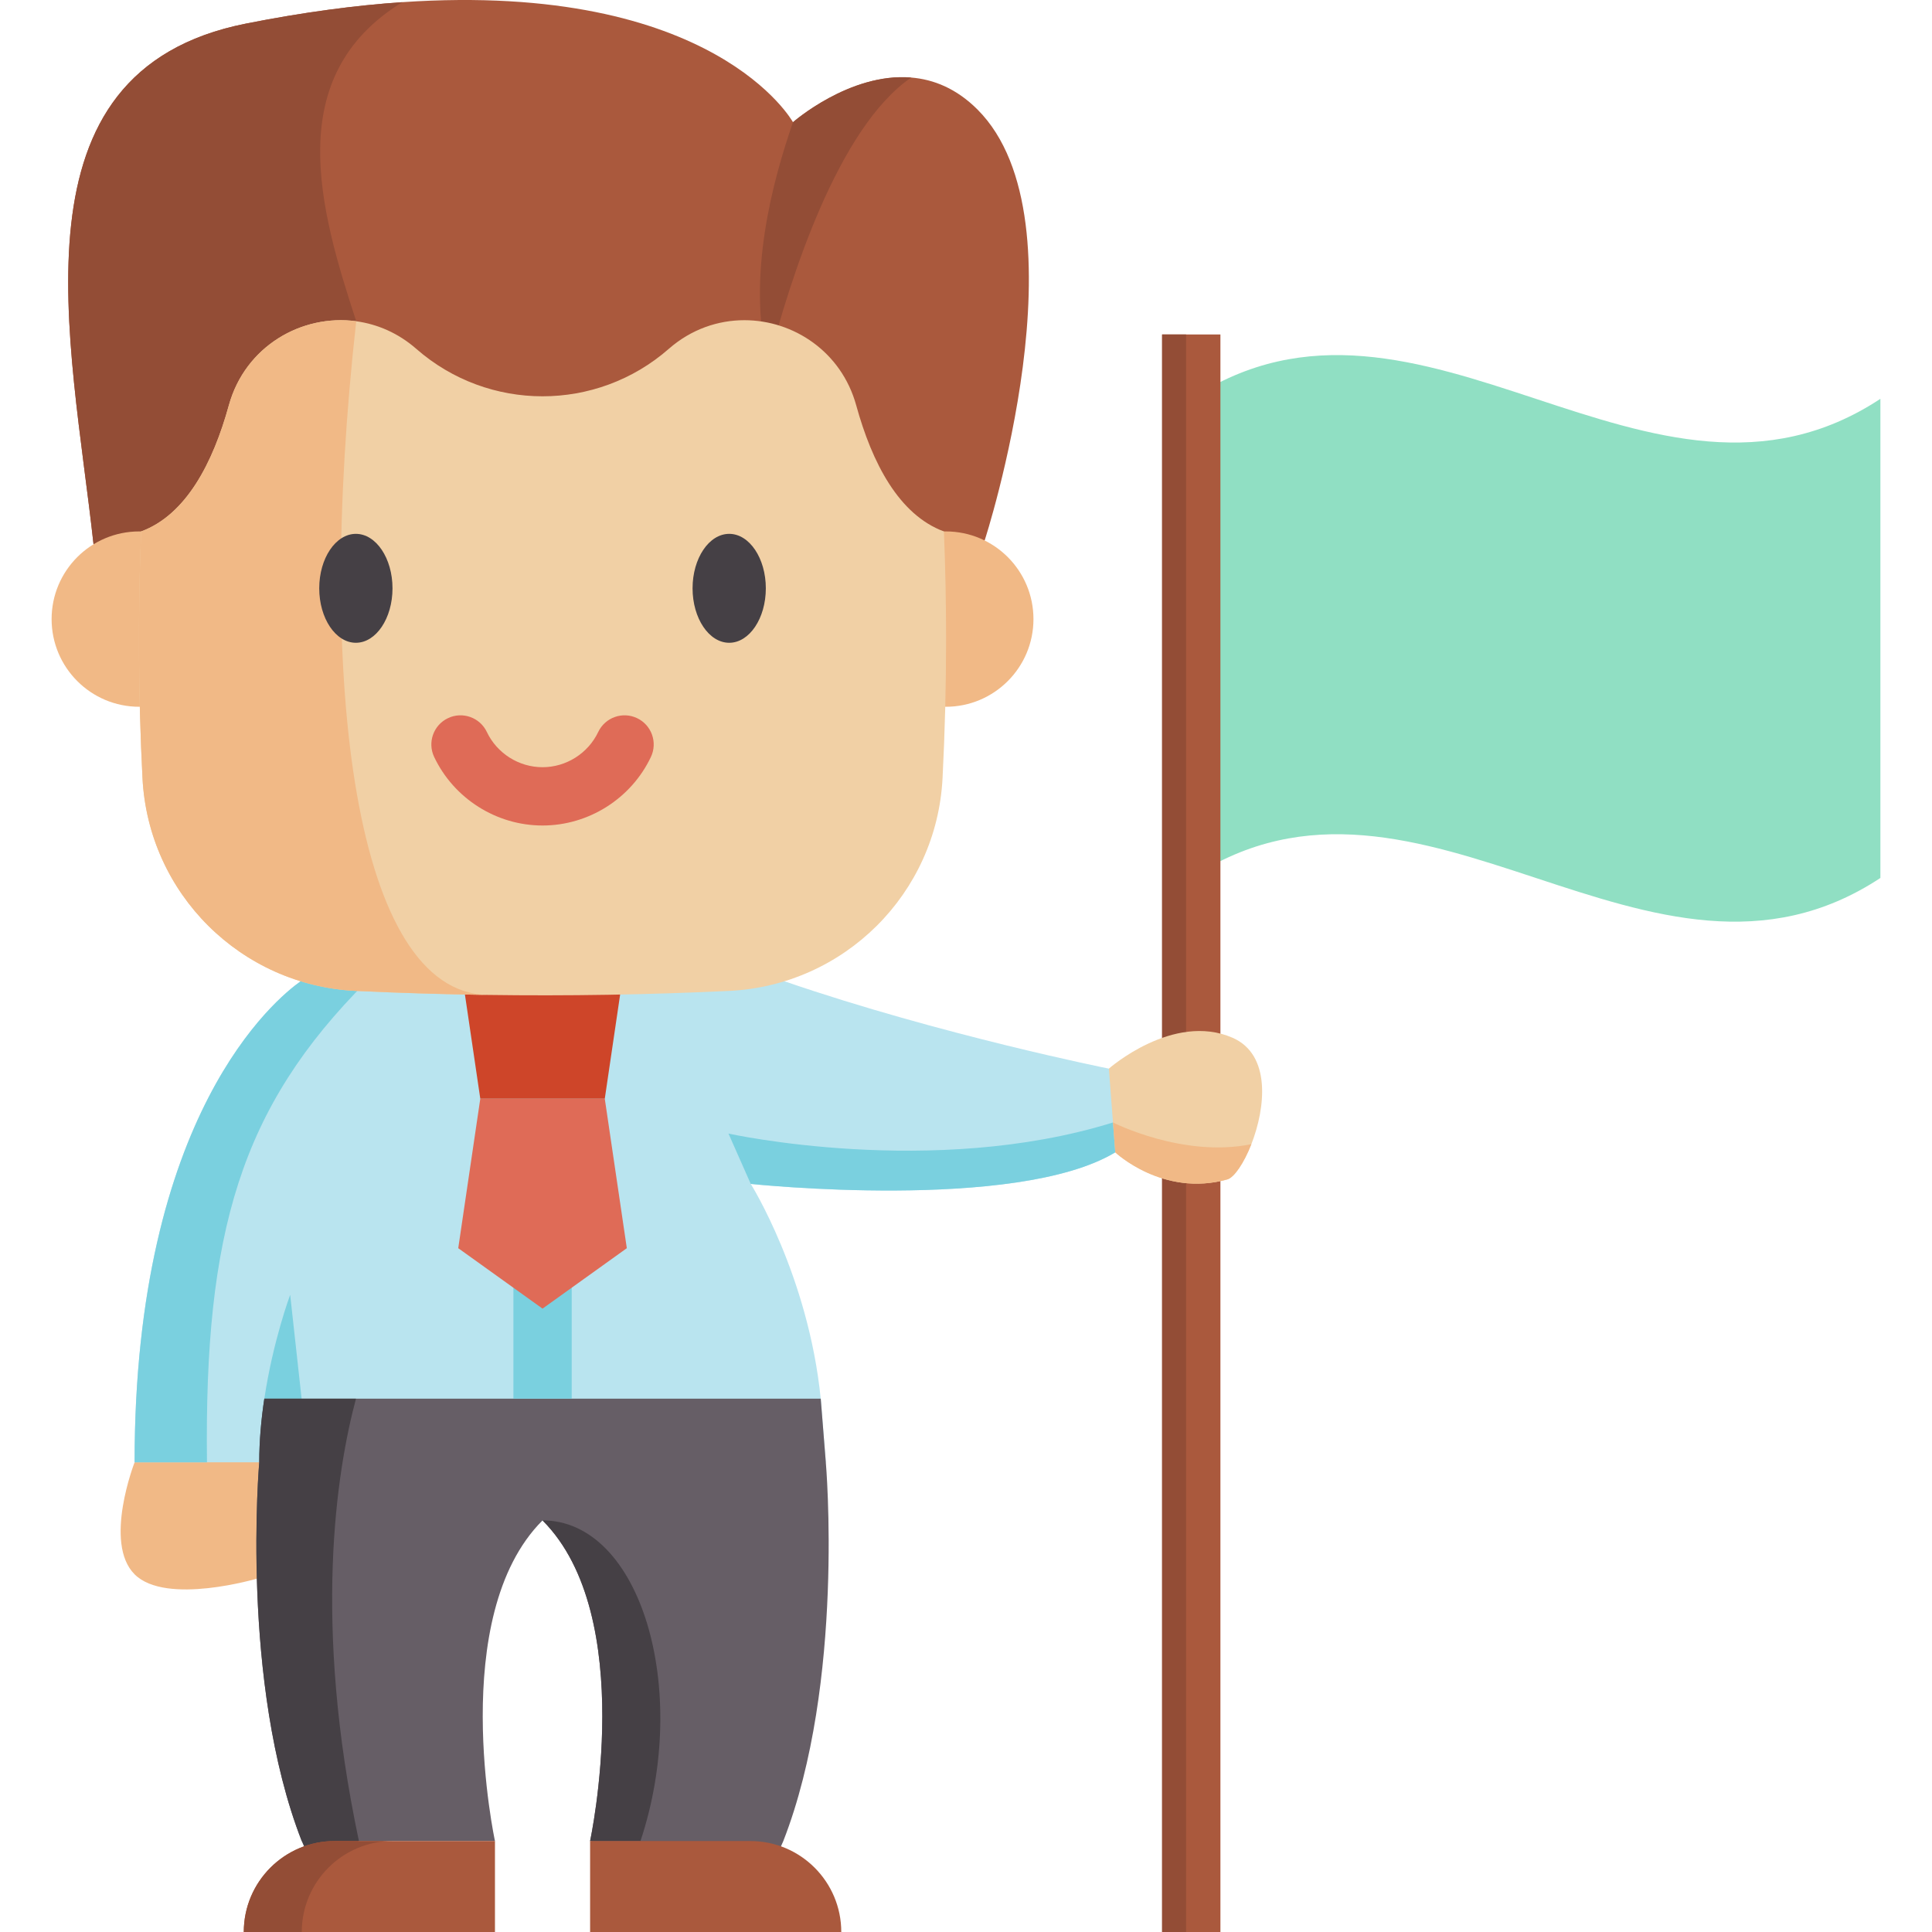 <svg id="Capa_1" enable-background="new 0 0 512 512" height="512" viewBox="0 0 512 512" width="512" xmlns="http://www.w3.org/2000/svg"><path d="m498.324 232.667c-60.875 40.141-121.749-40.142-182.624 0 0-19.115 0-107.863 0-126.978 60.875-40.142 121.749 40.142 182.624 0z" fill="#90dfc3"/><path d="m68.263 418.305s-24.268 7.232-32.594-1.094 0-29.684 0-29.684l41.228-16.871z" fill="#f1b986"/><path d="m307.97 88.637h15.453v423.363h-15.453z" fill="#aa593d"/><path d="m307.97 88.637h6.356v423.363h-6.356z" fill="#934d36"/><path d="m331.626 303.213c-1.978 5.038-4.564 8.839-6.367 9.344-17.07 4.78-29.7-7.17-29.7-7.17l-4.7-7.922 3-14.268s17.06-15.02 32.76-8.19c10.302 4.481 8.767 18.605 5.007 28.206z" fill="#f1d0a5"/><path d="m198.959 313.752s15.247 24.292 18.543 56.907l1.35 16.864s-49.624 40.847-75.069 15.401c-25.456 25.446-75.08-15.401-75.08-15.401h-33.038c0-92.366 37.509-122.88 44.009-127.475h128.206c41.609 14.278 85.979 23.148 85.979 23.148l1.092 14.268.608 7.922c-26.28 15.814-96.6 8.366-96.6 8.366z" fill="#b9e4ef"/><path d="m68.709 387.521c0-5.779.544-11.527 1.345-16.865 2.32-15.448 6.846-27.519 6.846-27.519l4.473 40.635" fill="#7ad0df"/><path d="m207.589 487.888-5.577 12.642-45.623-12.642s12.831-59.514-12.615-84.97c-25.446 25.456-12.605 84.97-12.605 84.97h-51.2c-16.382-41.982-11.26-100.367-11.26-100.367 0-5.779.544-11.527 1.345-16.865h147.451l1.345 16.865c-.001 0 5.121 58.385-11.261 100.367z" fill="#665e66"/><path d="m97.191 260.045c-33.459 33.459-43.07 66.597-42.341 127.476h-19.185c0-92.371 37.507-122.877 44.004-127.476z" fill="#7ad0df"/><path d="m95.118 487.888-12.485 6.083-2.676-6.083c-16.382-41.982-11.26-100.367-11.26-100.367 0-5.779.544-11.527 1.345-16.865h24.296c-5.153 19.277-11.527 59.299.78 117.232z" fill="#454045"/><path d="m169.741 487.888h-13.365s12.841-59.514-12.605-84.97c25.97 0 39.325 44.713 25.97 84.97z" fill="#454045"/><path d="m160.273 291.167h-32.992l-5.841-39.616h44.674z" fill="#ce4529"/><path d="m260.938 143.239-157.795.676-78.357.33c-5.973-54.54-23.31-125.368 40.387-137.991 15.293-3.033 29.065-4.833 41.443-5.678 82.91-5.627 103.534 31.811 103.534 31.811s15.006-13.181 31.321-11.837c5.897.482 11.972 2.873 17.566 8.466 29.504 29.504 1.901 114.223 1.901 114.223z" fill="#aa593d"/><path d="m241.471 20.55c-19.382 13.316-32.064 53.161-37.936 75.873-5.745-23.134 1.276-48.599 6.616-64.035-.001-.001 15.005-13.182 31.32-11.838z" fill="#934d36"/><path d="m94.407 85.134 8.736 58.78-78.357.33c-5.973-54.539-23.31-125.367 40.387-137.99 15.293-3.033 29.065-4.833 41.443-5.678 0 .008-.008.008-.008.008-31.896 19.619-22.044 54.565-12.201 84.55z" fill="#934d36"/><path d="m250.497 187.303h.149c12.833 0 23.232-10.407 23.232-23.232 0-12.833-10.399-23.241-23.232-23.241-.167 0-.334 0-.501.009h-212.736c-.167-.009-.334-.009-.501-.009-12.833 0-23.232 10.407-23.232 23.241 0 12.825 10.399 23.232 23.232 23.232h.149" fill="#f1b986"/><path d="m250.723 169.515c0 12.234-.313 24.477-.938 36.711-1.563 30.586-26.04 54.936-56.642 56.381-21.393 1.014-42.794 1.36-64.188 1.056h-.008c-11.516-.161-23.024-.515-34.54-1.056-30.594-1.445-55.071-25.795-56.643-56.381-1.115-21.799-1.234-43.589-.363-65.387h.008c11.93-4.419 19.027-18.157 23.243-33.433 4.326-15.673 19.34-24.24 33.754-22.272 5.619.769 11.153 3.143 15.918 7.317 9.573 8.381 21.511 12.572 33.45 12.572s23.885-4.191 33.458-12.572c5.931-5.196 13.037-7.596 20.033-7.596 13.054 0 25.719 8.365 29.639 22.551 4.208 15.276 11.305 29.014 23.243 33.433.39 9.564.576 19.12.576 28.676z" fill="#f1d0a5"/><path d="m128.946 263.663c-11.516-.161-23.024-.515-34.54-1.056-30.594-1.445-55.071-25.795-56.643-56.381-1.115-21.799-1.234-43.589-.363-65.387h.008c11.93-4.419 19.027-18.157 23.243-33.433 4.326-15.673 19.34-24.24 33.754-22.272-10.94 97.697.002 177.456 34.541 178.529z" fill="#f1b986"/><path d="m143.777 218.768c-12.21 0-23.482-7.129-28.718-18.161-1.829-3.855-.187-8.464 3.668-10.293 3.855-1.83 8.463-.187 10.293 3.668 2.691 5.67 8.483 9.334 14.757 9.334s12.066-3.664 14.758-9.334c1.83-3.855 6.438-5.497 10.293-3.667 3.855 1.829 5.497 6.438 3.667 10.293-5.236 11.031-16.509 18.16-28.718 18.16z" fill="#df6b57"/><path d="m94.309 141.477c-5.353 0-9.708 6.475-9.708 14.433s4.355 14.433 9.708 14.433 9.708-6.474 9.708-14.433-4.355-14.433-9.708-14.433z" fill="#454045"/><path d="m193.245 141.477c-5.353 0-9.708 6.475-9.708 14.433s4.355 14.433 9.708 14.433 9.708-6.474 9.708-14.433-4.354-14.433-9.708-14.433z" fill="#454045"/><path d="m136.056 318.983h15.453v51.674h-15.453z" fill="#7ad0df"/><path d="m127.281 291.167h32.992l5.841 39.616-22.337 16.015-22.337-16.015z" fill="#df6b57"/><path d="m64.608 512h66.561v-24.108h-42.453c-13.314 0-24.108 10.794-24.108 24.108z" fill="#aa593d"/><path d="m104.086 487.888c-13.313 0-24.112 10.798-24.112 24.112h-15.366c0-13.313 10.788-24.112 24.101-24.112z" fill="#934d36"/><path d="m222.946 512h-66.561v-24.108h42.453c13.315 0 24.108 10.794 24.108 24.108z" fill="#aa593d"/><path d="m295.559 305.387c-26.28 15.813-96.6 8.365-96.6 8.365l-5.903-13.341s54.023 11.95 101.895-2.946z" fill="#7ad0df"/><path d="m331.626 303.213c-1.978 5.038-4.564 8.839-6.367 9.344-17.07 4.78-29.7-7.17-29.7-7.17l-.608-7.922s18.574 9.467 36.675 5.748z" fill="#f1b986"/></svg>